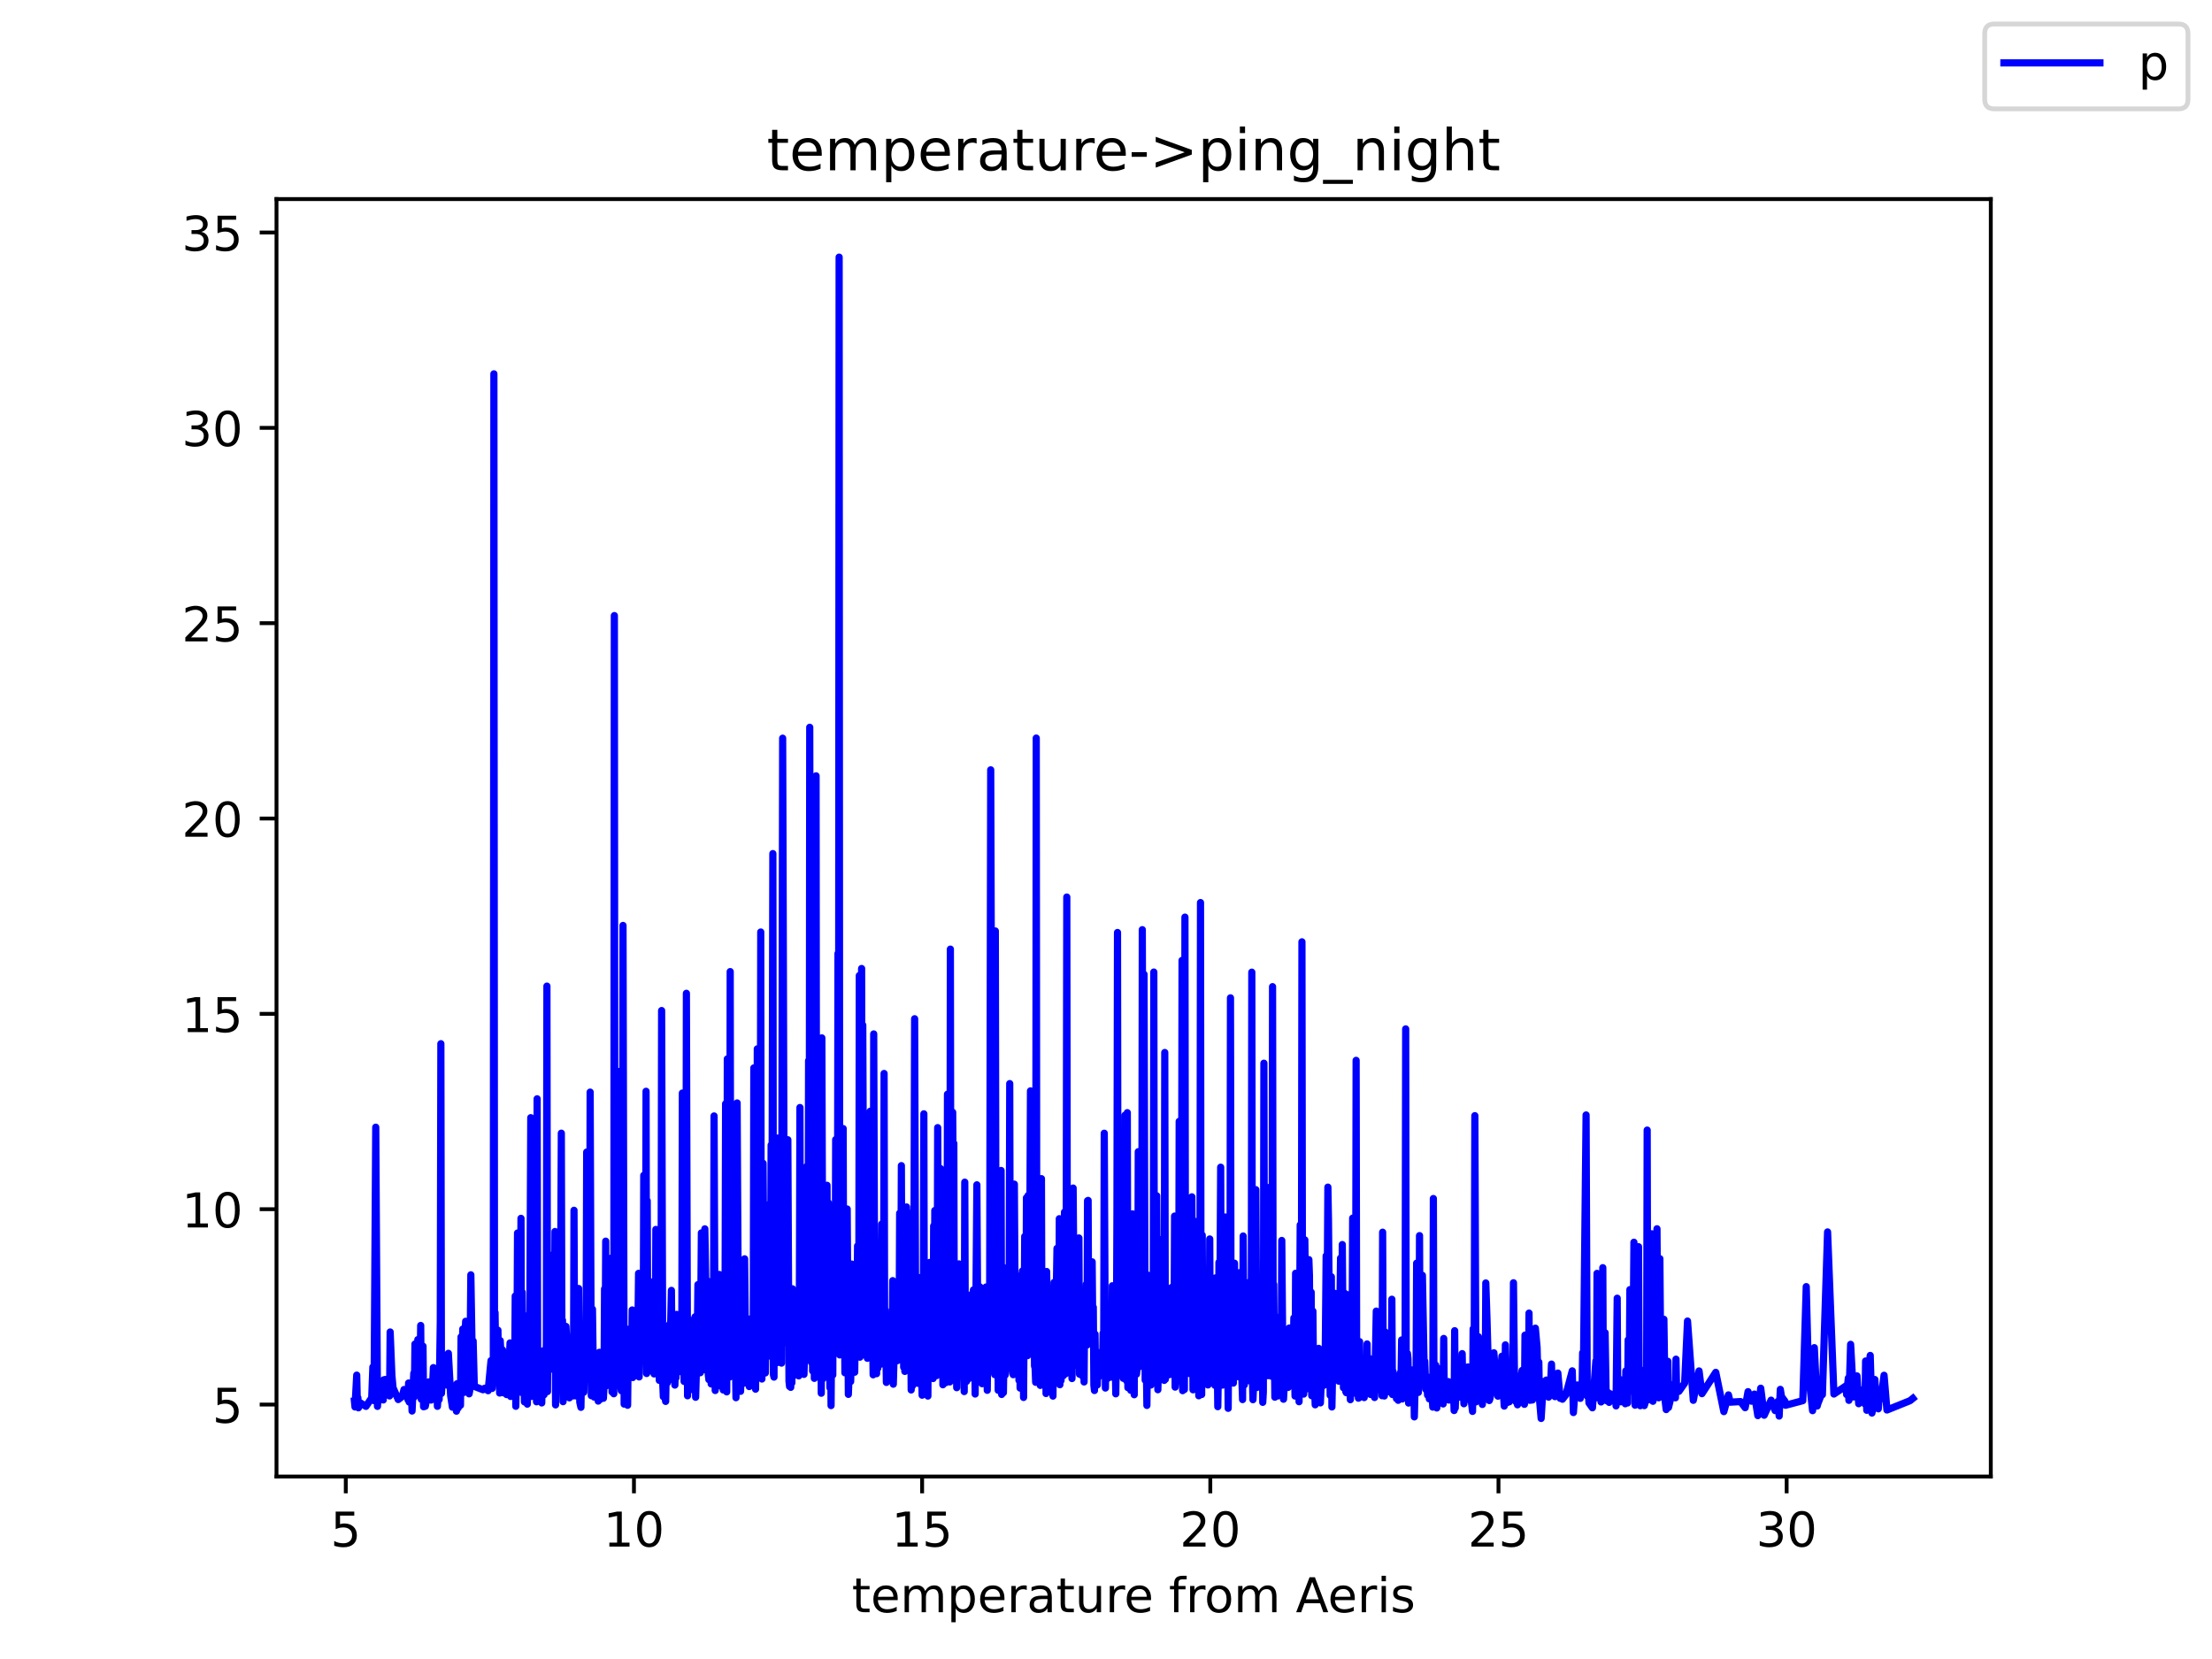 <?xml version="1.0" encoding="utf-8" standalone="no"?>
<!DOCTYPE svg PUBLIC "-//W3C//DTD SVG 1.1//EN"
  "http://www.w3.org/Graphics/SVG/1.1/DTD/svg11.dtd">
<!-- Created with matplotlib (https://matplotlib.org/) -->
<svg height="345.6pt" version="1.1" viewBox="0 0 460.8 345.6" width="460.8pt" xmlns="http://www.w3.org/2000/svg" xmlns:xlink="http://www.w3.org/1999/xlink">
 <defs>
  <style type="text/css">*{stroke-linecap:butt;stroke-linejoin:round;}</style>
 </defs>
 <g id="figure_1">
  <g id="patch_1">
   <path d="M 0 345.6 
L 460.8 345.6 
L 460.8 0 
L 0 0 
z
" style="fill:#ffffff;"/>
  </g>
  <g id="axes_1">
   <g id="patch_2">
    <path d="M 57.6 307.584 
L 414.72 307.584 
L 414.72 41.472 
L 57.6 41.472 
z
" style="fill:#ffffff;"/>
   </g>
   <g id="matplotlib.axis_1">
    <g id="xtick_1">
     <g id="line2d_1">
      <defs>
       <path d="M 0 0 
L 0 3.5 
" id="mce4134f531" style="stroke:#000000;stroke-width:0.8;"/>
      </defs>
      <g>
       <use style="stroke:#000000;stroke-width:0.8;" x="72.032" xlink:href="#mce4134f531" y="307.584"/>
      </g>
     </g>
     <g id="text_1">
      <!-- 5 -->
      <g transform="translate(68.851 322.182)scale(0.1 -0.1)">
       <defs>
        <path d="M 10.797 72.906 
L 49.516 72.906 
L 49.516 64.594 
L 19.828 64.594 
L 19.828 46.734 
Q 21.969 47.469 24.109 47.828 
Q 26.266 48.188 28.422 48.188 
Q 40.625 48.188 47.75 41.5 
Q 54.891 34.812 54.891 23.391 
Q 54.891 11.625 47.562 5.094 
Q 40.234 -1.422 26.906 -1.422 
Q 22.312 -1.422 17.547 -0.641 
Q 12.797 0.141 7.719 1.703 
L 7.719 11.625 
Q 12.109 9.234 16.797 8.062 
Q 21.484 6.891 26.703 6.891 
Q 35.156 6.891 40.078 11.328 
Q 45.016 15.766 45.016 23.391 
Q 45.016 31 40.078 35.438 
Q 35.156 39.891 26.703 39.891 
Q 22.75 39.891 18.812 39.016 
Q 14.891 38.141 10.797 36.281 
z
" id="DejaVuSans-53"/>
       </defs>
       <use xlink:href="#DejaVuSans-53"/>
      </g>
     </g>
    </g>
    <g id="xtick_2">
     <g id="line2d_2">
      <g>
       <use style="stroke:#000000;stroke-width:0.8;" x="132.064" xlink:href="#mce4134f531" y="307.584"/>
      </g>
     </g>
     <g id="text_2">
      <!-- 10 -->
      <g transform="translate(125.702 322.182)scale(0.1 -0.1)">
       <defs>
        <path d="M 12.406 8.297 
L 28.516 8.297 
L 28.516 63.922 
L 10.984 60.406 
L 10.984 69.391 
L 28.422 72.906 
L 38.281 72.906 
L 38.281 8.297 
L 54.391 8.297 
L 54.391 0 
L 12.406 0 
z
" id="DejaVuSans-49"/>
        <path d="M 31.781 66.406 
Q 24.172 66.406 20.328 58.906 
Q 16.5 51.422 16.5 36.375 
Q 16.5 21.391 20.328 13.891 
Q 24.172 6.391 31.781 6.391 
Q 39.453 6.391 43.281 13.891 
Q 47.125 21.391 47.125 36.375 
Q 47.125 51.422 43.281 58.906 
Q 39.453 66.406 31.781 66.406 
z
M 31.781 74.219 
Q 44.047 74.219 50.516 64.516 
Q 56.984 54.828 56.984 36.375 
Q 56.984 17.969 50.516 8.266 
Q 44.047 -1.422 31.781 -1.422 
Q 19.531 -1.422 13.062 8.266 
Q 6.594 17.969 6.594 36.375 
Q 6.594 54.828 13.062 64.516 
Q 19.531 74.219 31.781 74.219 
z
" id="DejaVuSans-48"/>
       </defs>
       <use xlink:href="#DejaVuSans-49"/>
       <use x="63.623" xlink:href="#DejaVuSans-48"/>
      </g>
     </g>
    </g>
    <g id="xtick_3">
     <g id="line2d_3">
      <g>
       <use style="stroke:#000000;stroke-width:0.8;" x="192.096" xlink:href="#mce4134f531" y="307.584"/>
      </g>
     </g>
     <g id="text_3">
      <!-- 15 -->
      <g transform="translate(185.734 322.182)scale(0.1 -0.1)">
       <use xlink:href="#DejaVuSans-49"/>
       <use x="63.623" xlink:href="#DejaVuSans-53"/>
      </g>
     </g>
    </g>
    <g id="xtick_4">
     <g id="line2d_4">
      <g>
       <use style="stroke:#000000;stroke-width:0.8;" x="252.129" xlink:href="#mce4134f531" y="307.584"/>
      </g>
     </g>
     <g id="text_4">
      <!-- 20 -->
      <g transform="translate(245.766 322.182)scale(0.1 -0.1)">
       <defs>
        <path d="M 19.188 8.297 
L 53.609 8.297 
L 53.609 0 
L 7.328 0 
L 7.328 8.297 
Q 12.938 14.109 22.625 23.891 
Q 32.328 33.688 34.812 36.531 
Q 39.547 41.844 41.422 45.531 
Q 43.312 49.219 43.312 52.781 
Q 43.312 58.594 39.234 62.25 
Q 35.156 65.922 28.609 65.922 
Q 23.969 65.922 18.812 64.312 
Q 13.672 62.703 7.812 59.422 
L 7.812 69.391 
Q 13.766 71.781 18.938 73 
Q 24.125 74.219 28.422 74.219 
Q 39.75 74.219 46.484 68.547 
Q 53.219 62.891 53.219 53.422 
Q 53.219 48.922 51.531 44.891 
Q 49.859 40.875 45.406 35.406 
Q 44.188 33.984 37.641 27.219 
Q 31.109 20.453 19.188 8.297 
z
" id="DejaVuSans-50"/>
       </defs>
       <use xlink:href="#DejaVuSans-50"/>
       <use x="63.623" xlink:href="#DejaVuSans-48"/>
      </g>
     </g>
    </g>
    <g id="xtick_5">
     <g id="line2d_5">
      <g>
       <use style="stroke:#000000;stroke-width:0.8;" x="312.161" xlink:href="#mce4134f531" y="307.584"/>
      </g>
     </g>
     <g id="text_5">
      <!-- 25 -->
      <g transform="translate(305.798 322.182)scale(0.1 -0.1)">
       <use xlink:href="#DejaVuSans-50"/>
       <use x="63.623" xlink:href="#DejaVuSans-53"/>
      </g>
     </g>
    </g>
    <g id="xtick_6">
     <g id="line2d_6">
      <g>
       <use style="stroke:#000000;stroke-width:0.8;" x="372.193" xlink:href="#mce4134f531" y="307.584"/>
      </g>
     </g>
     <g id="text_6">
      <!-- 30 -->
      <g transform="translate(365.831 322.182)scale(0.1 -0.1)">
       <defs>
        <path d="M 40.578 39.312 
Q 47.656 37.797 51.625 33 
Q 55.609 28.219 55.609 21.188 
Q 55.609 10.406 48.188 4.484 
Q 40.766 -1.422 27.094 -1.422 
Q 22.516 -1.422 17.656 -0.516 
Q 12.797 0.391 7.625 2.203 
L 7.625 11.719 
Q 11.719 9.328 16.594 8.109 
Q 21.484 6.891 26.812 6.891 
Q 36.078 6.891 40.938 10.547 
Q 45.797 14.203 45.797 21.188 
Q 45.797 27.641 41.281 31.266 
Q 36.766 34.906 28.719 34.906 
L 20.219 34.906 
L 20.219 43.016 
L 29.109 43.016 
Q 36.375 43.016 40.234 45.922 
Q 44.094 48.828 44.094 54.297 
Q 44.094 59.906 40.109 62.906 
Q 36.141 65.922 28.719 65.922 
Q 24.656 65.922 20.016 65.031 
Q 15.375 64.156 9.812 62.312 
L 9.812 71.094 
Q 15.438 72.656 20.344 73.438 
Q 25.25 74.219 29.594 74.219 
Q 40.828 74.219 47.359 69.109 
Q 53.906 64.016 53.906 55.328 
Q 53.906 49.266 50.438 45.094 
Q 46.969 40.922 40.578 39.312 
z
" id="DejaVuSans-51"/>
       </defs>
       <use xlink:href="#DejaVuSans-51"/>
       <use x="63.623" xlink:href="#DejaVuSans-48"/>
      </g>
     </g>
    </g>
    <g id="text_7">
     <!-- temperature from Aeris -->
     <g transform="translate(177.465 335.861)scale(0.1 -0.1)">
      <defs>
       <path d="M 18.312 70.219 
L 18.312 54.688 
L 36.812 54.688 
L 36.812 47.703 
L 18.312 47.703 
L 18.312 18.016 
Q 18.312 11.328 20.141 9.422 
Q 21.969 7.516 27.594 7.516 
L 36.812 7.516 
L 36.812 0 
L 27.594 0 
Q 17.188 0 13.234 3.875 
Q 9.281 7.766 9.281 18.016 
L 9.281 47.703 
L 2.688 47.703 
L 2.688 54.688 
L 9.281 54.688 
L 9.281 70.219 
z
" id="DejaVuSans-116"/>
       <path d="M 56.203 29.594 
L 56.203 25.203 
L 14.891 25.203 
Q 15.484 15.922 20.484 11.062 
Q 25.484 6.203 34.422 6.203 
Q 39.594 6.203 44.453 7.469 
Q 49.312 8.734 54.109 11.281 
L 54.109 2.781 
Q 49.266 0.734 44.188 -0.344 
Q 39.109 -1.422 33.891 -1.422 
Q 20.797 -1.422 13.156 6.188 
Q 5.516 13.812 5.516 26.812 
Q 5.516 40.234 12.766 48.109 
Q 20.016 56 32.328 56 
Q 43.359 56 49.781 48.891 
Q 56.203 41.797 56.203 29.594 
z
M 47.219 32.234 
Q 47.125 39.594 43.094 43.984 
Q 39.062 48.391 32.422 48.391 
Q 24.906 48.391 20.391 44.141 
Q 15.875 39.891 15.188 32.172 
z
" id="DejaVuSans-101"/>
       <path d="M 52 44.188 
Q 55.375 50.25 60.062 53.125 
Q 64.75 56 71.094 56 
Q 79.641 56 84.281 50.016 
Q 88.922 44.047 88.922 33.016 
L 88.922 0 
L 79.891 0 
L 79.891 32.719 
Q 79.891 40.578 77.094 44.375 
Q 74.312 48.188 68.609 48.188 
Q 61.625 48.188 57.562 43.547 
Q 53.516 38.922 53.516 30.906 
L 53.516 0 
L 44.484 0 
L 44.484 32.719 
Q 44.484 40.625 41.703 44.406 
Q 38.922 48.188 33.109 48.188 
Q 26.219 48.188 22.156 43.531 
Q 18.109 38.875 18.109 30.906 
L 18.109 0 
L 9.078 0 
L 9.078 54.688 
L 18.109 54.688 
L 18.109 46.188 
Q 21.188 51.219 25.484 53.609 
Q 29.781 56 35.688 56 
Q 41.656 56 45.828 52.969 
Q 50 49.953 52 44.188 
z
" id="DejaVuSans-109"/>
       <path d="M 18.109 8.203 
L 18.109 -20.797 
L 9.078 -20.797 
L 9.078 54.688 
L 18.109 54.688 
L 18.109 46.391 
Q 20.953 51.266 25.266 53.625 
Q 29.594 56 35.594 56 
Q 45.562 56 51.781 48.094 
Q 58.016 40.188 58.016 27.297 
Q 58.016 14.406 51.781 6.484 
Q 45.562 -1.422 35.594 -1.422 
Q 29.594 -1.422 25.266 0.953 
Q 20.953 3.328 18.109 8.203 
z
M 48.688 27.297 
Q 48.688 37.203 44.609 42.844 
Q 40.531 48.484 33.406 48.484 
Q 26.266 48.484 22.188 42.844 
Q 18.109 37.203 18.109 27.297 
Q 18.109 17.391 22.188 11.75 
Q 26.266 6.109 33.406 6.109 
Q 40.531 6.109 44.609 11.75 
Q 48.688 17.391 48.688 27.297 
z
" id="DejaVuSans-112"/>
       <path d="M 41.109 46.297 
Q 39.594 47.172 37.812 47.578 
Q 36.031 48 33.891 48 
Q 26.266 48 22.188 43.047 
Q 18.109 38.094 18.109 28.812 
L 18.109 0 
L 9.078 0 
L 9.078 54.688 
L 18.109 54.688 
L 18.109 46.188 
Q 20.953 51.172 25.484 53.578 
Q 30.031 56 36.531 56 
Q 37.453 56 38.578 55.875 
Q 39.703 55.766 41.062 55.516 
z
" id="DejaVuSans-114"/>
       <path d="M 34.281 27.484 
Q 23.391 27.484 19.188 25 
Q 14.984 22.516 14.984 16.5 
Q 14.984 11.719 18.141 8.906 
Q 21.297 6.109 26.703 6.109 
Q 34.188 6.109 38.703 11.406 
Q 43.219 16.703 43.219 25.484 
L 43.219 27.484 
z
M 52.203 31.203 
L 52.203 0 
L 43.219 0 
L 43.219 8.297 
Q 40.141 3.328 35.547 0.953 
Q 30.953 -1.422 24.312 -1.422 
Q 15.922 -1.422 10.953 3.297 
Q 6 8.016 6 15.922 
Q 6 25.141 12.172 29.828 
Q 18.359 34.516 30.609 34.516 
L 43.219 34.516 
L 43.219 35.406 
Q 43.219 41.609 39.141 45 
Q 35.062 48.391 27.688 48.391 
Q 23 48.391 18.547 47.266 
Q 14.109 46.141 10.016 43.891 
L 10.016 52.203 
Q 14.938 54.109 19.578 55.047 
Q 24.219 56 28.609 56 
Q 40.484 56 46.344 49.844 
Q 52.203 43.703 52.203 31.203 
z
" id="DejaVuSans-97"/>
       <path d="M 8.5 21.578 
L 8.5 54.688 
L 17.484 54.688 
L 17.484 21.922 
Q 17.484 14.156 20.5 10.266 
Q 23.531 6.391 29.594 6.391 
Q 36.859 6.391 41.078 11.031 
Q 45.312 15.672 45.312 23.688 
L 45.312 54.688 
L 54.297 54.688 
L 54.297 0 
L 45.312 0 
L 45.312 8.406 
Q 42.047 3.422 37.719 1 
Q 33.406 -1.422 27.688 -1.422 
Q 18.266 -1.422 13.375 4.438 
Q 8.5 10.297 8.5 21.578 
z
M 31.109 56 
z
" id="DejaVuSans-117"/>
       <path id="DejaVuSans-32"/>
       <path d="M 37.109 75.984 
L 37.109 68.5 
L 28.516 68.5 
Q 23.688 68.5 21.797 66.547 
Q 19.922 64.594 19.922 59.516 
L 19.922 54.688 
L 34.719 54.688 
L 34.719 47.703 
L 19.922 47.703 
L 19.922 0 
L 10.891 0 
L 10.891 47.703 
L 2.297 47.703 
L 2.297 54.688 
L 10.891 54.688 
L 10.891 58.5 
Q 10.891 67.625 15.141 71.797 
Q 19.391 75.984 28.609 75.984 
z
" id="DejaVuSans-102"/>
       <path d="M 30.609 48.391 
Q 23.391 48.391 19.188 42.75 
Q 14.984 37.109 14.984 27.297 
Q 14.984 17.484 19.156 11.844 
Q 23.344 6.203 30.609 6.203 
Q 37.797 6.203 41.984 11.859 
Q 46.188 17.531 46.188 27.297 
Q 46.188 37.016 41.984 42.703 
Q 37.797 48.391 30.609 48.391 
z
M 30.609 56 
Q 42.328 56 49.016 48.375 
Q 55.719 40.766 55.719 27.297 
Q 55.719 13.875 49.016 6.219 
Q 42.328 -1.422 30.609 -1.422 
Q 18.844 -1.422 12.172 6.219 
Q 5.516 13.875 5.516 27.297 
Q 5.516 40.766 12.172 48.375 
Q 18.844 56 30.609 56 
z
" id="DejaVuSans-111"/>
       <path d="M 34.188 63.188 
L 20.797 26.906 
L 47.609 26.906 
z
M 28.609 72.906 
L 39.797 72.906 
L 67.578 0 
L 57.328 0 
L 50.688 18.703 
L 17.828 18.703 
L 11.188 0 
L 0.781 0 
z
" id="DejaVuSans-65"/>
       <path d="M 9.422 54.688 
L 18.406 54.688 
L 18.406 0 
L 9.422 0 
z
M 9.422 75.984 
L 18.406 75.984 
L 18.406 64.594 
L 9.422 64.594 
z
" id="DejaVuSans-105"/>
       <path d="M 44.281 53.078 
L 44.281 44.578 
Q 40.484 46.531 36.375 47.5 
Q 32.281 48.484 27.875 48.484 
Q 21.188 48.484 17.844 46.438 
Q 14.5 44.391 14.5 40.281 
Q 14.5 37.156 16.891 35.375 
Q 19.281 33.594 26.516 31.984 
L 29.594 31.297 
Q 39.156 29.25 43.188 25.516 
Q 47.219 21.781 47.219 15.094 
Q 47.219 7.469 41.188 3.016 
Q 35.156 -1.422 24.609 -1.422 
Q 20.219 -1.422 15.453 -0.562 
Q 10.688 0.297 5.422 2 
L 5.422 11.281 
Q 10.406 8.688 15.234 7.391 
Q 20.062 6.109 24.812 6.109 
Q 31.156 6.109 34.562 8.281 
Q 37.984 10.453 37.984 14.406 
Q 37.984 18.062 35.516 20.016 
Q 33.062 21.969 24.703 23.781 
L 21.578 24.516 
Q 13.234 26.266 9.516 29.906 
Q 5.812 33.547 5.812 39.891 
Q 5.812 47.609 11.281 51.797 
Q 16.75 56 26.812 56 
Q 31.781 56 36.172 55.266 
Q 40.578 54.547 44.281 53.078 
z
" id="DejaVuSans-115"/>
      </defs>
      <use xlink:href="#DejaVuSans-116"/>
      <use x="39.209" xlink:href="#DejaVuSans-101"/>
      <use x="100.732" xlink:href="#DejaVuSans-109"/>
      <use x="198.145" xlink:href="#DejaVuSans-112"/>
      <use x="261.621" xlink:href="#DejaVuSans-101"/>
      <use x="323.145" xlink:href="#DejaVuSans-114"/>
      <use x="364.258" xlink:href="#DejaVuSans-97"/>
      <use x="425.537" xlink:href="#DejaVuSans-116"/>
      <use x="464.746" xlink:href="#DejaVuSans-117"/>
      <use x="528.125" xlink:href="#DejaVuSans-114"/>
      <use x="566.988" xlink:href="#DejaVuSans-101"/>
      <use x="628.512" xlink:href="#DejaVuSans-32"/>
      <use x="660.299" xlink:href="#DejaVuSans-102"/>
      <use x="695.504" xlink:href="#DejaVuSans-114"/>
      <use x="734.367" xlink:href="#DejaVuSans-111"/>
      <use x="795.549" xlink:href="#DejaVuSans-109"/>
      <use x="892.961" xlink:href="#DejaVuSans-32"/>
      <use x="924.748" xlink:href="#DejaVuSans-65"/>
      <use x="991.406" xlink:href="#DejaVuSans-101"/>
      <use x="1052.93" xlink:href="#DejaVuSans-114"/>
      <use x="1094.043" xlink:href="#DejaVuSans-105"/>
      <use x="1121.826" xlink:href="#DejaVuSans-115"/>
     </g>
    </g>
   </g>
   <g id="matplotlib.axis_2">
    <g id="ytick_1">
     <g id="line2d_7">
      <defs>
       <path d="M 0 0 
L -3.5 0 
" id="mbe7e3911a3" style="stroke:#000000;stroke-width:0.8;"/>
      </defs>
      <g>
       <use style="stroke:#000000;stroke-width:0.8;" x="57.6" xlink:href="#mbe7e3911a3" y="292.591"/>
      </g>
     </g>
     <g id="text_8">
      <!-- 5 -->
      <g transform="translate(44.237 296.39)scale(0.1 -0.1)">
       <use xlink:href="#DejaVuSans-53"/>
      </g>
     </g>
    </g>
    <g id="ytick_2">
     <g id="line2d_8">
      <g>
       <use style="stroke:#000000;stroke-width:0.8;" x="57.6" xlink:href="#mbe7e3911a3" y="251.898"/>
      </g>
     </g>
     <g id="text_9">
      <!-- 10 -->
      <g transform="translate(37.875 255.697)scale(0.1 -0.1)">
       <use xlink:href="#DejaVuSans-49"/>
       <use x="63.623" xlink:href="#DejaVuSans-48"/>
      </g>
     </g>
    </g>
    <g id="ytick_3">
     <g id="line2d_9">
      <g>
       <use style="stroke:#000000;stroke-width:0.8;" x="57.6" xlink:href="#mbe7e3911a3" y="211.205"/>
      </g>
     </g>
     <g id="text_10">
      <!-- 15 -->
      <g transform="translate(37.875 215.004)scale(0.1 -0.1)">
       <use xlink:href="#DejaVuSans-49"/>
       <use x="63.623" xlink:href="#DejaVuSans-53"/>
      </g>
     </g>
    </g>
    <g id="ytick_4">
     <g id="line2d_10">
      <g>
       <use style="stroke:#000000;stroke-width:0.8;" x="57.6" xlink:href="#mbe7e3911a3" y="170.512"/>
      </g>
     </g>
     <g id="text_11">
      <!-- 20 -->
      <g transform="translate(37.875 174.311)scale(0.1 -0.1)">
       <use xlink:href="#DejaVuSans-50"/>
       <use x="63.623" xlink:href="#DejaVuSans-48"/>
      </g>
     </g>
    </g>
    <g id="ytick_5">
     <g id="line2d_11">
      <g>
       <use style="stroke:#000000;stroke-width:0.8;" x="57.6" xlink:href="#mbe7e3911a3" y="129.819"/>
      </g>
     </g>
     <g id="text_12">
      <!-- 25 -->
      <g transform="translate(37.875 133.618)scale(0.1 -0.1)">
       <use xlink:href="#DejaVuSans-50"/>
       <use x="63.623" xlink:href="#DejaVuSans-53"/>
      </g>
     </g>
    </g>
    <g id="ytick_6">
     <g id="line2d_12">
      <g>
       <use style="stroke:#000000;stroke-width:0.8;" x="57.6" xlink:href="#mbe7e3911a3" y="89.126"/>
      </g>
     </g>
     <g id="text_13">
      <!-- 30 -->
      <g transform="translate(37.875 92.925)scale(0.1 -0.1)">
       <use xlink:href="#DejaVuSans-51"/>
       <use x="63.623" xlink:href="#DejaVuSans-48"/>
      </g>
     </g>
    </g>
    <g id="ytick_7">
     <g id="line2d_13">
      <g>
       <use style="stroke:#000000;stroke-width:0.8;" x="57.6" xlink:href="#mbe7e3911a3" y="48.433"/>
      </g>
     </g>
     <g id="text_14">
      <!-- 35 -->
      <g transform="translate(37.875 52.232)scale(0.1 -0.1)">
       <use xlink:href="#DejaVuSans-51"/>
       <use x="63.623" xlink:href="#DejaVuSans-53"/>
      </g>
     </g>
    </g>
   </g>
   <g id="line2d_14">
    <path clip-path="url(#p9f29d3beba)" d="M 73.833 291.858 
L 73.953 293.095 
L 74.313 286.462 
L 74.433 292.037 
L 74.553 291.175 
L 74.673 293.274 
L 75.033 292.224 
L 76.234 292.973 
L 77.435 291.199 
L 77.675 284.778 
L 77.915 291.777 
L 78.275 234.815 
L 78.635 292.973 
L 78.875 289.181 
L 79.116 289.644 
L 79.476 289.644 
L 79.596 291.223 
L 79.716 288.741 
L 79.836 291.638 
L 79.956 287.439 
L 80.316 287.366 
L 80.796 290.271 
L 80.917 290.247 
L 81.157 290.8 
L 81.277 277.477 
L 81.637 286.495 
L 81.877 289.091 
L 82.958 291.549 
L 83.798 290.922 
L 84.158 289.465 
L 84.879 290.287 
L 84.999 291.606 
L 85.119 288.106 
L 85.239 292.07 
L 85.359 289.059 
L 85.599 289.636 
L 85.719 290.279 
L 85.839 293.942 
L 86.199 286.072 
L 86.319 291.02 
L 86.44 279.984 
L 86.56 287.333 
L 86.68 281.807 
L 86.8 281.831 
L 86.92 290.336 
L 87.04 279.064 
L 87.28 280.529 
L 87.52 284.371 
L 87.64 276.118 
L 87.76 291.5 
L 87.88 286.023 
L 88.12 280.432 
L 88.24 293.055 
L 88.601 292.949 
L 89.081 290.401 
L 89.321 287.87 
L 89.681 288.009 
L 89.801 291.663 
L 90.162 287.659 
L 90.282 284.9 
L 90.402 291.337 
L 90.522 287.406 
L 90.762 290.67 
L 90.882 290.117 
L 91.002 287.976 
L 91.122 292.965 
L 91.362 289.571 
L 91.482 291.549 
L 91.722 275.312 
L 91.842 217.423 
L 91.962 290.271 
L 92.443 282.417 
L 93.163 288.554 
L 93.283 288.31 
L 93.403 281.921 
L 93.884 290.759 
L 94.244 293.144 
L 94.604 290.182 
L 94.724 291.134 
L 94.964 289.172 
L 95.084 293.974 
L 95.204 288.253 
L 95.444 293.323 
L 95.564 288.261 
L 95.684 289.482 
L 95.925 292.745 
L 96.045 278.495 
L 96.165 288.456 
L 96.405 276.859 
L 96.525 280.163 
L 96.645 290.068 
L 96.765 280.602 
L 97.005 275.247 
L 97.245 290.011 
L 97.365 282.727 
L 97.485 284.395 
L 97.606 280.285 
L 97.726 290.361 
L 97.846 289.693 
L 98.086 265.57 
L 98.446 287.325 
L 98.566 279.357 
L 98.806 288.806 
L 100.607 289.506 
L 100.967 289.197 
L 101.688 289.71 
L 102.288 283.435 
L 102.408 285.331 
L 102.528 289.238 
L 102.768 285.307 
L 102.888 77.878 
L 103.008 273.888 
L 103.128 273.441 
L 103.249 281.864 
L 103.609 283.589 
L 103.729 277.103 
L 103.849 286.202 
L 103.969 281.498 
L 104.089 290.198 
L 104.209 279.276 
L 104.569 286.519 
L 104.689 281.205 
L 104.809 290.141 
L 105.17 287.707 
L 105.53 290.515 
L 105.89 289.026 
L 106.25 279.756 
L 106.37 290.906 
L 106.61 284.753 
L 106.85 283.337 
L 106.971 290.662 
L 107.091 284.786 
L 107.211 287.211 
L 107.331 269.982 
L 107.451 292.957 
L 107.691 280.977 
L 107.811 256.862 
L 107.931 281.473 
L 108.051 280.09 
L 108.171 281.937 
L 108.291 263.682 
L 108.411 273.53 
L 108.531 253.802 
L 108.651 290.076 
L 108.772 269.2 
L 108.892 283.606 
L 109.012 279.04 
L 109.132 280.529 
L 109.252 292.037 
L 109.492 274.132 
L 109.612 284.354 
L 109.852 292.509 
L 109.972 282.922 
L 110.092 284.021 
L 110.212 289.799 
L 110.332 284.224 
L 110.572 232.829 
L 110.693 290.914 
L 110.813 253.004 
L 110.933 271.398 
L 111.053 267.76 
L 111.173 290.353 
L 111.293 278.56 
L 111.413 286.69 
L 111.533 271.154 
L 111.773 292.021 
L 111.893 228.898 
L 112.013 289.278 
L 112.253 287.317 
L 112.373 286.584 
L 112.494 288.497 
L 112.614 285.185 
L 112.854 292.257 
L 113.094 281.416 
L 113.214 284.444 
L 113.334 290.556 
L 113.454 281.685 
L 113.574 286.202 
L 113.694 285.307 
L 113.814 279.87 
L 113.934 205.426 
L 114.054 289.889 
L 114.174 270.193 
L 114.415 282.336 
L 114.535 274.629 
L 114.655 285.25 
L 114.775 261.501 
L 114.895 280.098 
L 115.015 269.322 
L 115.135 281.083 
L 115.255 270.03 
L 115.375 283.191 
L 115.495 278.047 
L 115.615 256.545 
L 115.735 292.664 
L 116.095 274.694 
L 116.216 288.163 
L 116.456 276.842 
L 116.576 285.6 
L 116.696 285.412 
L 116.936 236.06 
L 117.056 281.424 
L 117.176 275.028 
L 117.296 291.997 
L 117.536 283.882 
L 117.776 289.246 
L 117.896 276.313 
L 118.016 278.478 
L 118.137 283.484 
L 118.377 283.313 
L 118.617 291.199 
L 118.737 289.262 
L 118.977 288.79 
L 119.097 281.327 
L 119.217 289.897 
L 119.337 287.887 
L 119.457 290.792 
L 119.577 252.126 
L 119.697 284.468 
L 119.817 280.065 
L 119.938 290.792 
L 120.058 279.007 
L 120.178 290.19 
L 120.298 290.214 
L 120.418 290.873 
L 120.538 268.419 
L 120.778 292.11 
L 121.018 293.177 
L 121.138 286.088 
L 121.258 286.674 
L 121.378 289.84 
L 121.498 289.767 
L 121.618 290.035 
L 121.859 280.073 
L 121.979 287.447 
L 122.099 278.356 
L 122.219 239.999 
L 122.339 284.981 
L 122.459 275.622 
L 122.579 276.688 
L 122.699 282.198 
L 122.819 276.761 
L 122.939 227.506 
L 123.179 290.743 
L 123.419 272.716 
L 123.66 290.361 
L 123.78 291.044 
L 123.9 290.23 
L 124.02 285.608 
L 124.14 286.536 
L 124.38 291.24 
L 124.5 290.084 
L 124.62 291.874 
L 124.74 291.411 
L 124.86 281.709 
L 124.98 291.557 
L 125.1 290.336 
L 125.34 289.506 
L 125.581 284.672 
L 125.701 291.288 
L 125.821 288.855 
L 125.941 268.5 
L 126.061 283.15 
L 126.181 258.555 
L 126.301 288.692 
L 126.541 286.967 
L 126.661 286.942 
L 126.781 276.932 
L 126.901 283.72 
L 127.021 278.666 
L 127.141 282.019 
L 127.382 262.063 
L 127.502 289.978 
L 127.742 266.287 
L 127.862 290.344 
L 127.982 128.24 
L 128.102 284.078 
L 128.222 276.794 
L 128.342 284.875 
L 128.462 276.037 
L 128.702 280.79 
L 128.822 286.804 
L 128.942 223.209 
L 129.062 273.042 
L 129.182 258.547 
L 129.303 288.725 
L 129.423 289.71 
L 129.663 275.597 
L 129.783 192.787 
L 130.023 292.501 
L 130.143 282.922 
L 130.383 289.693 
L 130.503 276.842 
L 130.743 292.745 
L 130.863 281.807 
L 130.983 285.836 
L 131.224 285.998 
L 131.464 278.234 
L 131.584 282.133 
L 131.704 272.887 
L 131.824 286.967 
L 131.944 280.546 
L 132.064 286.177 
L 132.184 285.738 
L 132.304 277.192 
L 132.424 282.149 
L 132.664 279.837 
L 132.784 286.348 
L 133.025 265.261 
L 133.145 286.837 
L 133.385 275.19 
L 133.505 279.439 
L 133.625 278.885 
L 133.745 276.126 
L 133.985 283.321 
L 134.105 244.85 
L 134.225 282.426 
L 134.345 280.887 
L 134.465 281.726 
L 134.585 227.335 
L 134.705 286.129 
L 134.826 250.132 
L 134.946 281.343 
L 135.066 274.018 
L 135.186 281.612 
L 135.306 281.351 
L 135.546 279.544 
L 135.666 267.06 
L 135.906 285.689 
L 136.026 284.013 
L 136.146 279.65 
L 136.266 286.218 
L 136.386 267.914 
L 136.506 283.752 
L 136.626 256.113 
L 136.747 283.443 
L 136.867 270.169 
L 137.107 285.738 
L 137.227 274.849 
L 137.347 287.561 
L 137.707 276.777 
L 137.827 210.513 
L 138.067 288.237 
L 138.187 290.963 
L 138.307 278.617 
L 138.548 291.199 
L 138.668 291.94 
L 138.908 278.674 
L 139.028 288.049 
L 139.268 279.683 
L 139.388 286.536 
L 139.508 275.841 
L 139.628 279.642 
L 139.868 268.81 
L 139.988 281.424 
L 140.108 279.797 
L 140.228 287.455 
L 140.348 284.826 
L 140.469 275.907 
L 140.589 288.538 
L 140.709 284.623 
L 140.829 287.016 
L 140.949 273.815 
L 141.429 285.404 
L 141.549 274.442 
L 141.669 284.517 
L 141.789 279.349 
L 141.909 285.771 
L 142.029 280.578 
L 142.149 227.702 
L 142.27 276.265 
L 142.39 272.912 
L 142.51 287.781 
L 142.63 243.059 
L 142.87 283.5 
L 142.99 206.924 
L 143.23 290.768 
L 143.35 277.803 
L 143.47 287.089 
L 143.59 285.754 
L 143.71 275.019 
L 143.83 277.754 
L 143.95 283.239 
L 144.07 278.853 
L 144.191 289.474 
L 144.311 287.707 
L 144.431 280.301 
L 144.551 289.628 
L 144.671 288.383 
L 144.791 274.311 
L 144.911 291.077 
L 145.151 282.922 
L 145.271 278.332 
L 145.391 267.613 
L 145.871 285.966 
L 146.112 256.838 
L 146.352 283.654 
L 146.472 260.207 
L 146.712 285.339 
L 146.832 255.991 
L 147.072 269.917 
L 147.192 270.95 
L 147.312 274.393 
L 147.432 266.865 
L 147.552 286.356 
L 147.672 287.39 
L 147.913 281.058 
L 148.153 288.302 
L 148.393 276.582 
L 148.513 282.865 
L 148.633 277.176 
L 148.753 232.471 
L 148.993 289.669 
L 149.113 283.834 
L 149.233 285.079 
L 149.353 273.62 
L 149.473 281.986 
L 149.593 282.165 
L 149.714 277.819 
L 149.834 265.489 
L 150.074 288.717 
L 150.434 281.156 
L 150.674 289.563 
L 150.794 288.082 
L 150.914 285.071 
L 151.034 275.386 
L 151.154 229.932 
L 151.394 289.954 
L 151.514 220.588 
L 151.635 236.727 
L 151.755 278.421 
L 151.875 256.732 
L 151.995 286.861 
L 152.115 202.399 
L 152.235 282.621 
L 152.355 286.479 
L 152.475 260.826 
L 152.715 282.8 
L 152.835 273.351 
L 152.955 252.541 
L 153.075 283.475 
L 153.195 282.059 
L 153.315 291.166 
L 153.436 282.523 
L 153.556 229.761 
L 153.796 273.408 
L 153.916 276.037 
L 154.036 286.405 
L 154.156 285.722 
L 154.276 289.84 
L 154.516 280.31 
L 154.636 276.232 
L 154.756 280.277 
L 154.876 274.645 
L 154.996 288.131 
L 155.116 262.234 
L 155.357 284.965 
L 155.477 280.668 
L 155.597 286.088 
L 155.717 276.118 
L 155.837 278.706 
L 156.077 288.847 
L 156.197 274.775 
L 156.317 285.136 
L 156.437 277.51 
L 156.797 287.854 
L 156.917 278.527 
L 157.037 222.468 
L 157.158 280.969 
L 157.278 281.84 
L 157.398 289.392 
L 157.518 265.245 
L 157.638 284.167 
L 157.758 218.497 
L 157.998 269.127 
L 158.118 222.9 
L 158.238 280.391 
L 158.358 264.96 
L 158.478 194.154 
L 158.598 285.209 
L 158.718 287.276 
L 158.958 242.335 
L 159.199 274.547 
L 159.439 286.007 
L 159.679 272.228 
L 159.799 270.014 
L 159.919 282.588 
L 160.039 260.272 
L 160.159 280.627 
L 160.279 277.396 
L 160.399 250.726 
L 160.519 271.569 
L 160.639 238.534 
L 160.759 281.954 
L 161 177.82 
L 161.12 286.389 
L 161.24 286.877 
L 161.36 238.998 
L 161.6 278.739 
L 161.72 237.102 
L 161.84 280.985 
L 161.96 237.085 
L 162.08 283.825 
L 162.2 257.318 
L 162.32 255.438 
L 162.56 283.337 
L 162.68 254.697 
L 162.801 283.964 
L 163.041 153.779 
L 163.281 231.47 
L 163.401 276.37 
L 163.641 260.411 
L 163.761 279.74 
L 163.881 250.848 
L 164.001 274.987 
L 164.121 237.427 
L 164.361 287.732 
L 164.481 288.831 
L 164.602 286.926 
L 164.722 289.01 
L 164.842 273.872 
L 164.962 288.074 
L 165.082 268.476 
L 165.322 284.143 
L 165.442 281.302 
L 165.562 286.251 
L 165.682 279.325 
L 165.802 283.248 
L 165.922 280.765 
L 166.042 282.474 
L 166.162 286.519 
L 166.282 282.751 
L 166.402 286.617 
L 166.523 271.699 
L 166.643 230.713 
L 166.763 276.297 
L 166.883 274.824 
L 167.003 283.044 
L 167.123 282.255 
L 167.243 255.796 
L 167.483 286.308 
L 167.603 282.141 
L 167.723 258.962 
L 167.843 269.265 
L 168.083 242.961 
L 168.324 282.059 
L 168.444 220.955 
L 168.564 273.782 
L 168.684 151.508 
L 168.924 282.8 
L 169.044 283.817 
L 169.164 208.145 
L 169.284 285.6 
L 169.404 277.632 
L 169.524 226.538 
L 169.644 287.138 
L 169.764 210.92 
L 169.884 282.19 
L 170.004 161.624 
L 170.124 282.165 
L 170.485 229.11 
L 170.725 283.427 
L 170.845 287.065 
L 170.965 273.717 
L 171.085 290.239 
L 171.205 216.21 
L 171.445 287.211 
L 171.685 256.732 
L 171.805 282.735 
L 171.925 268.484 
L 172.046 284.883 
L 172.166 274.979 
L 172.286 246.917 
L 172.406 280.879 
L 172.526 250.49 
L 172.646 280.008 
L 172.766 272.456 
L 172.886 289.083 
L 173.006 273.294 
L 173.126 292.81 
L 173.366 262.258 
L 173.486 286.43 
L 173.606 251.051 
L 173.846 274.832 
L 173.967 279.325 
L 174.087 237.395 
L 174.207 276.248 
L 174.327 275.548 
L 174.447 270.6 
L 174.567 198.639 
L 174.687 253.094 
L 174.807 53.568 
L 174.927 282.255 
L 175.047 280.008 
L 175.167 280.912 
L 175.407 271.666 
L 175.527 282.01 
L 175.647 235.1 
L 175.768 280.366 
L 175.888 265.294 
L 176.008 285.974 
L 176.248 257.831 
L 176.368 274.686 
L 176.488 251.857 
L 176.728 290.475 
L 176.848 287.333 
L 176.968 283.125 
L 177.088 264.431 
L 177.208 287.797 
L 177.328 282.93 
L 177.448 263.332 
L 177.568 279.496 
L 177.689 269.257 
L 177.809 270.633 
L 178.049 285.86 
L 178.169 277.778 
L 178.409 279.748 
L 178.529 273.196 
L 178.649 259.548 
L 178.889 281.368 
L 179.009 203.221 
L 179.129 282.727 
L 179.249 276.46 
L 179.49 201.756 
L 179.61 282.287 
L 179.73 213.549 
L 179.97 272.83 
L 180.09 242.514 
L 180.33 280.733 
L 180.45 278.861 
L 180.57 273.318 
L 180.69 282.955 
L 180.81 265.766 
L 180.93 270.95 
L 181.05 270.836 
L 181.17 267.035 
L 181.291 231.486 
L 181.411 275.378 
L 181.651 269.843 
L 181.891 286.397 
L 182.011 215.388 
L 182.251 283.687 
L 182.371 284.11 
L 182.611 286.161 
L 182.731 264.838 
L 182.851 285.046 
L 182.971 278.226 
L 183.091 278.47 
L 183.212 261.452 
L 183.452 284.2 
L 183.692 254.982 
L 183.812 283.199 
L 183.932 271.569 
L 184.052 279.829 
L 184.172 223.624 
L 184.292 280.122 
L 184.412 272.887 
L 184.652 287.984 
L 185.013 274.669 
L 185.133 283.223 
L 185.373 283.28 
L 185.493 284.631 
L 185.613 280.098 
L 185.733 284.835 
L 185.853 282.1 
L 185.973 266.783 
L 186.093 288.35 
L 186.453 275.687 
L 186.573 278.185 
L 186.693 276.151 
L 186.934 283.459 
L 187.174 275.239 
L 187.294 280.041 
L 187.414 252.736 
L 187.534 277.941 
L 187.654 270.096 
L 187.774 242.823 
L 187.894 278.438 
L 188.134 271.764 
L 188.254 284.818 
L 188.374 271.227 
L 188.494 285.689 
L 188.614 257.709 
L 188.735 278.576 
L 188.855 251.434 
L 189.095 274.303 
L 189.215 257.074 
L 189.335 260.508 
L 189.575 272.952 
L 189.695 272.798 
L 189.815 289.555 
L 189.935 276.086 
L 190.055 288.749 
L 190.175 282.719 
L 190.295 252.362 
L 190.415 252.272 
L 190.535 212.222 
L 190.776 285.331 
L 191.016 277.461 
L 191.136 288.171 
L 191.256 286.544 
L 191.376 277.624 
L 191.496 286.096 
L 191.616 266.148 
L 191.736 285.551 
L 191.856 279.219 
L 192.096 290.646 
L 192.216 290.043 
L 192.336 280.204 
L 192.457 232.031 
L 192.577 289.726 
L 192.697 275.117 
L 192.937 284.664 
L 193.057 280.627 
L 193.297 290.825 
L 193.417 264.537 
L 193.537 285.185 
L 193.657 262.991 
L 193.897 284.574 
L 194.017 287.048 
L 194.257 273.31 
L 194.378 287.178 
L 194.498 255.373 
L 194.618 282.36 
L 194.738 252.166 
L 194.858 280.733 
L 194.978 281.164 
L 195.098 286.568 
L 195.218 281.758 
L 195.338 234.904 
L 195.578 284.9 
L 195.818 282.181 
L 195.938 243.442 
L 196.058 283.516 
L 196.179 280.269 
L 196.299 265.424 
L 196.419 288.473 
L 196.539 275.898 
L 196.779 283.614 
L 196.899 265.807 
L 197.019 288.041 
L 197.139 283.72 
L 197.259 285.062 
L 197.379 227.938 
L 197.499 285.404 
L 197.619 264.35 
L 197.859 287.887 
L 197.979 197.719 
L 198.1 281.457 
L 198.22 266.889 
L 198.34 286.845 
L 198.46 231.706 
L 198.58 248.724 
L 198.7 238.2 
L 198.82 285.933 
L 198.94 280.212 
L 199.06 263.813 
L 199.3 289.083 
L 199.54 277.168 
L 199.66 282.474 
L 199.78 263.292 
L 199.901 281.758 
L 200.021 278.389 
L 200.141 280.22 
L 200.261 284.753 
L 200.501 278.617 
L 200.621 285.461 
L 200.741 275.044 
L 200.861 289.889 
L 200.981 246.266 
L 201.101 281.945 
L 201.221 271.211 
L 201.341 287.773 
L 201.461 283.679 
L 201.701 287.301 
L 201.822 283.199 
L 201.942 286.625 
L 202.062 286.552 
L 202.302 269.697 
L 202.422 286.031 
L 202.542 282.922 
L 202.782 268.712 
L 202.902 283.402 
L 203.022 275.312 
L 203.142 290.401 
L 203.502 246.819 
L 203.743 285.909 
L 203.863 284.501 
L 204.103 268.053 
L 204.223 282.971 
L 204.343 272.415 
L 204.583 288.253 
L 204.703 273.734 
L 204.823 275.166 
L 204.943 288.147 
L 205.063 287.61 
L 205.423 268.102 
L 205.664 289.628 
L 205.904 268.5 
L 206.024 285.437 
L 206.144 279.78 
L 206.384 160.371 
L 206.504 199.037 
L 206.624 277.477 
L 206.864 212.491 
L 207.104 285.673 
L 207.224 286.365 
L 207.345 193.935 
L 207.465 258.97 
L 207.585 263.3 
L 207.705 279.528 
L 207.825 258.889 
L 207.945 289.628 
L 208.065 271.007 
L 208.185 286.918 
L 208.305 282.141 
L 208.425 287.577 
L 208.545 243.832 
L 208.665 290.491 
L 208.785 288.35 
L 208.905 263.935 
L 209.025 290.125 
L 209.266 275.703 
L 209.386 286.47 
L 209.506 286.047 
L 209.626 283.777 
L 209.746 276.037 
L 209.866 284.794 
L 209.986 280.782 
L 210.106 268.207 
L 210.226 273.587 
L 210.346 225.732 
L 210.466 281.457 
L 210.706 260.59 
L 210.826 285.201 
L 210.946 283.288 
L 211.067 286.373 
L 211.187 274.914 
L 211.307 246.681 
L 211.547 284.932 
L 211.667 281.4 
L 211.907 267.939 
L 212.027 284.11 
L 212.147 270.12 
L 212.267 287.545 
L 212.387 273.994 
L 212.507 289.164 
L 212.747 265.595 
L 212.867 285.046 
L 212.988 264.765 
L 213.108 271.699 
L 213.228 291.118 
L 213.468 257.57 
L 213.708 279.968 
L 213.828 249.521 
L 214.068 282.401 
L 214.188 249.025 
L 214.428 278.56 
L 214.668 227.254 
L 214.789 276.533 
L 214.909 252.353 
L 215.269 278.373 
L 215.389 265.904 
L 215.509 284.574 
L 215.629 284.932 
L 215.749 287.96 
L 215.869 153.754 
L 215.989 281.205 
L 216.109 268.452 
L 216.229 283.565 
L 216.349 263.739 
L 216.469 280.033 
L 216.589 275.044 
L 216.71 288.603 
L 216.83 275.63 
L 216.95 245.533 
L 217.07 285.046 
L 217.19 282.198 
L 217.31 265.798 
L 217.43 285.282 
L 217.55 274.083 
L 217.67 283.036 
L 217.79 272.09 
L 217.91 290.296 
L 218.03 264.871 
L 218.39 285.372 
L 218.511 271.715 
L 218.631 273.693 
L 218.751 279.089 
L 218.871 275.622 
L 218.991 285.624 
L 219.111 284.794 
L 219.231 269.404 
L 219.351 290.833 
L 219.591 267.141 
L 219.711 283.459 
L 219.831 282.32 
L 220.071 267.491 
L 220.191 260.061 
L 220.311 281.555 
L 220.432 278.356 
L 220.552 288.155 
L 220.672 253.875 
L 220.792 288.464 
L 220.912 272.195 
L 221.032 287.594 
L 221.152 264.724 
L 221.272 278.592 
L 221.392 261.908 
L 221.512 286.576 
L 221.632 279.121 
L 221.752 252.5 
L 221.992 286.177 
L 222.112 260.069 
L 222.233 186.87 
L 222.353 276.737 
L 222.473 262.429 
L 222.593 283.573 
L 222.713 268.411 
L 222.833 276.785 
L 223.073 269.762 
L 223.193 266.742 
L 223.313 287.178 
L 223.433 279.048 
L 223.553 247.495 
L 223.793 277.29 
L 223.913 273.489 
L 224.033 274.458 
L 224.154 271.577 
L 224.274 284.2 
L 224.394 283.06 
L 224.514 283.028 
L 224.634 284.615 
L 224.754 257.888 
L 224.874 286.275 
L 224.994 278.047 
L 225.114 278.527 
L 225.234 285.852 
L 225.354 284.688 
L 225.594 286.78 
L 225.714 269.274 
L 225.834 287.887 
L 225.955 271.837 
L 226.075 271.853 
L 226.195 272.358 
L 226.315 267.475 
L 226.435 280.204 
L 226.555 250.132 
L 226.675 250.066 
L 226.795 278.731 
L 226.915 270.787 
L 227.035 277.941 
L 227.155 273.693 
L 227.395 278.161 
L 227.515 262.86 
L 227.635 276.208 
L 227.755 272.317 
L 227.876 288.538 
L 227.996 289.669 
L 228.116 277.933 
L 228.236 288.204 
L 228.356 285.901 
L 228.476 286.373 
L 228.596 288.513 
L 228.716 282.702 
L 228.836 286.894 
L 228.956 282.784 
L 229.076 285.298 
L 229.196 281.742 
L 229.316 283.125 
L 229.436 281.644 
L 229.556 281.954 
L 229.677 285.282 
L 229.797 277.713 
L 229.917 283.467 
L 230.037 236.068 
L 230.277 289.156 
L 230.517 273.302 
L 230.757 287.138 
L 230.877 282.206 
L 231.117 286.243 
L 231.357 283.516 
L 231.477 286.885 
L 231.598 286.389 
L 231.718 267.849 
L 231.838 282.979 
L 231.958 272.732 
L 232.078 284.24 
L 232.198 282.719 
L 232.318 283.321 
L 232.438 290.361 
L 232.558 282.059 
L 232.678 253.615 
L 232.798 194.252 
L 232.918 284.289 
L 233.038 286.43 
L 233.158 286.226 
L 233.278 284.843 
L 233.399 257.66 
L 233.639 284.265 
L 233.879 259.564 
L 233.999 287.13 
L 234.119 270.372 
L 234.239 286.413 
L 234.359 232.316 
L 234.479 286.063 
L 234.599 283.996 
L 234.719 287.691 
L 234.839 231.787 
L 234.959 289.075 
L 235.199 280.993 
L 235.44 268.753 
L 235.56 289.628 
L 235.68 286.324 
L 235.8 286.902 
L 235.92 252.866 
L 236.04 261.314 
L 236.28 290.548 
L 236.4 259.344 
L 236.64 285.062 
L 236.76 286.251 
L 237 283.402 
L 237.121 239.918 
L 237.241 284.794 
L 237.361 273.188 
L 237.481 284.574 
L 237.601 284.175 
L 237.721 272.643 
L 237.841 283.671 
L 237.961 193.666 
L 238.201 280.432 
L 238.321 202.968 
L 238.561 287.504 
L 238.681 275.679 
L 238.921 292.778 
L 239.162 265.652 
L 239.282 287.602 
L 239.402 269.29 
L 239.522 284.647 
L 239.642 285.632 
L 239.762 288.521 
L 239.882 285.038 
L 240.122 286.658 
L 240.242 276.395 
L 240.362 202.496 
L 240.482 283.134 
L 240.602 282.938 
L 240.722 279.097 
L 240.843 283.158 
L 240.963 249.098 
L 241.203 289.506 
L 241.443 279.976 
L 241.563 286.894 
L 241.683 286.373 
L 241.803 282.792 
L 241.923 258.229 
L 242.163 279.61 
L 242.283 270.429 
L 242.523 287.561 
L 242.643 219.254 
L 242.764 287.333 
L 242.884 282.979 
L 243.004 285.673 
L 243.124 285.673 
L 243.244 270.242 
L 243.604 286.373 
L 243.844 281.05 
L 243.964 285.095 
L 244.084 268.183 
L 244.204 271.276 
L 244.444 284.582 
L 244.565 280.651 
L 244.685 253.33 
L 244.805 288.961 
L 244.925 287.496 
L 245.165 261.867 
L 245.285 280.179 
L 245.405 261.233 
L 245.525 285.705 
L 245.645 233.602 
L 245.765 250.587 
L 245.885 286.918 
L 246.125 271.862 
L 246.245 200.063 
L 246.365 289.701 
L 246.486 289.433 
L 246.606 284.314 
L 246.726 289.465 
L 246.846 191.053 
L 246.966 286.088 
L 247.086 280.448 
L 247.326 286.055 
L 247.446 267.638 
L 247.686 286.12 
L 247.806 265.424 
L 247.926 265.88 
L 248.046 283.394 
L 248.166 282.369 
L 248.287 249.318 
L 248.527 289.522 
L 248.647 287.113 
L 248.887 254.412 
L 249.007 288 
L 249.127 285.469 
L 249.247 288.228 
L 249.367 262.925 
L 249.487 287.252 
L 249.607 265.644 
L 249.727 290.768 
L 249.967 275.06 
L 250.087 188.018 
L 250.208 290.458 
L 250.328 290.507 
L 250.448 257.31 
L 250.568 280.432 
L 250.688 273.188 
L 250.808 286.625 
L 251.048 276.183 
L 251.168 287.105 
L 251.288 287.032 
L 251.408 274.116 
L 251.648 288.513 
L 251.768 286.243 
L 251.888 287.235 
L 252.009 258.099 
L 252.129 281.88 
L 252.249 270.209 
L 252.369 281.237 
L 252.609 273.742 
L 252.729 282.352 
L 252.849 278.454 
L 253.089 288.595 
L 253.209 266.213 
L 253.329 283.012 
L 253.449 279.064 
L 253.569 282.531 
L 253.689 293.038 
L 253.809 285.754 
L 253.93 262.974 
L 254.05 283.744 
L 254.29 243.149 
L 254.41 284.802 
L 254.53 285.103 
L 254.65 288.554 
L 254.77 272.114 
L 254.89 273.489 
L 255.13 288.31 
L 255.25 253.525 
L 255.49 287.83 
L 255.61 279.683 
L 255.731 279.618 
L 255.851 293.38 
L 255.971 277.551 
L 256.091 278.299 
L 256.211 285.917 
L 256.331 207.868 
L 256.451 280.366 
L 256.571 280.147 
L 256.691 285.111 
L 256.811 282.287 
L 256.931 288.123 
L 257.171 263.145 
L 257.291 283.842 
L 257.411 278.096 
L 257.531 286.552 
L 257.652 283.199 
L 257.892 286.78 
L 258.132 265.139 
L 258.252 282.67 
L 258.372 269.29 
L 258.492 268.785 
L 258.612 284.428 
L 258.852 291.557 
L 258.972 257.481 
L 259.212 288.513 
L 259.453 281.742 
L 259.573 285.152 
L 259.813 282.987 
L 259.933 272.48 
L 260.173 287.626 
L 260.293 267.076 
L 260.413 287.276 
L 260.533 282.596 
L 260.653 286.3 
L 260.773 202.521 
L 260.893 286.649 
L 261.013 291.581 
L 261.253 286.031 
L 261.374 269.778 
L 261.494 285.884 
L 261.614 247.828 
L 261.854 289.034 
L 262.094 275.459 
L 262.214 267.678 
L 262.454 287.081 
L 262.574 281.473 
L 262.694 281.14 
L 262.814 273.831 
L 262.934 277.16 
L 263.054 292.135 
L 263.175 290.003 
L 263.295 221.484 
L 263.415 281.587 
L 263.535 277.762 
L 263.655 285.583 
L 263.775 285.738 
L 263.895 247.324 
L 264.135 286.576 
L 264.255 279.683 
L 264.375 285.681 
L 264.495 286.063 
L 264.615 281.302 
L 264.855 286.69 
L 264.975 282.735 
L 265.096 205.54 
L 265.216 276.102 
L 265.336 267.564 
L 265.576 291.061 
L 265.696 290.532 
L 265.816 283.378 
L 266.056 289.246 
L 266.176 290.808 
L 266.416 281.547 
L 266.656 285.884 
L 266.776 274.124 
L 266.897 287.919 
L 267.017 258.409 
L 267.257 285.6 
L 267.377 291.484 
L 267.497 289.311 
L 267.617 282.23 
L 267.857 285.917 
L 268.097 282.515 
L 268.337 289.026 
L 268.457 286.186 
L 268.577 276.647 
L 268.697 284.338 
L 268.818 284.696 
L 269.058 286.853 
L 269.298 286.747 
L 269.538 274.547 
L 269.778 290.825 
L 269.898 265.245 
L 270.018 288.513 
L 270.138 284.981 
L 270.258 287.333 
L 270.378 286.055 
L 270.498 283.264 
L 270.619 292.005 
L 270.859 255.169 
L 270.979 285.941 
L 271.099 281.791 
L 271.219 196.197 
L 271.339 284.932 
L 271.579 290.418 
L 271.699 286.837 
L 271.819 258.286 
L 272.179 289.327 
L 272.299 270.185 
L 272.419 282.442 
L 272.66 262.396 
L 272.78 265.684 
L 272.9 286.088 
L 273.14 269.184 
L 273.26 290.759 
L 273.5 273.139 
L 273.62 285.551 
L 273.74 285.25 
L 273.98 292.648 
L 274.1 281.433 
L 274.22 288.652 
L 274.581 280.977 
L 274.701 280.887 
L 275.061 292.249 
L 275.181 289.303 
L 275.301 283.589 
L 275.421 287.642 
L 275.541 282.181 
L 275.781 288.595 
L 275.901 283.28 
L 276.021 287.626 
L 276.262 261.615 
L 276.382 285.534 
L 276.622 247.299 
L 276.742 254.006 
L 276.982 280.293 
L 277.102 290.678 
L 277.222 287.659 
L 277.342 265.969 
L 277.462 293.095 
L 277.582 286.845 
L 277.702 286.487 
L 277.822 287.268 
L 277.942 285.884 
L 278.063 269.428 
L 278.183 282.141 
L 278.543 270.511 
L 278.663 282.084 
L 278.783 282.36 
L 278.903 287.732 
L 279.263 262.087 
L 279.503 282.629 
L 279.623 259.263 
L 279.863 289.091 
L 279.984 288.766 
L 280.104 269.396 
L 280.224 274.905 
L 280.344 289.897 
L 280.464 290.125 
L 280.704 269.705 
L 280.824 270.153 
L 280.944 287.447 
L 281.064 286.845 
L 281.304 291.581 
L 281.664 280.749 
L 281.785 253.761 
L 281.905 280.065 
L 282.025 281.001 
L 282.265 290.222 
L 282.385 289.026 
L 282.505 220.89 
L 282.625 288.668 
L 282.745 288.839 
L 282.865 288.595 
L 282.985 291.272 
L 283.105 288.928 
L 283.225 279.488 
L 283.345 291.052 
L 283.706 283.606 
L 283.826 289.417 
L 283.946 283.191 
L 284.186 291.142 
L 284.426 286.454 
L 284.546 286.641 
L 284.666 289.742 
L 284.786 279.968 
L 284.906 290.271 
L 285.026 284.818 
L 285.146 285.298 
L 285.266 282.987 
L 285.386 284.794 
L 285.507 290.491 
L 285.627 285.095 
L 285.867 287.333 
L 286.107 287.349 
L 286.347 291.126 
L 286.707 273.123 
L 286.947 289.474 
L 287.187 284.55 
L 287.307 276.899 
L 287.428 283.923 
L 287.548 283.972 
L 287.668 283.345 
L 287.908 290.751 
L 288.028 256.691 
L 288.148 286.023 
L 288.268 278.014 
L 288.388 290.808 
L 288.508 277.445 
L 288.628 278.934 
L 288.748 288.391 
L 288.988 286.723 
L 289.108 289.921 
L 289.229 288.766 
L 289.349 281.205 
L 289.469 288.497 
L 289.589 283.882 
L 289.829 289.221 
L 289.949 270.657 
L 290.069 290.507 
L 290.189 285.681 
L 290.309 289.311 
L 290.549 286.609 
L 290.669 289.946 
L 290.789 288.945 
L 290.909 291.354 
L 291.029 286.609 
L 291.27 291.712 
L 291.63 288.521 
L 291.75 285.917 
L 291.87 286.552 
L 291.99 279.129 
L 292.11 291.435 
L 292.23 290.393 
L 292.47 286.593 
L 292.59 288.969 
L 292.71 281.555 
L 292.83 214.338 
L 292.951 290.987 
L 293.191 281.945 
L 293.311 283.036 
L 293.431 292.281 
L 293.551 291.687 
L 293.671 288.473 
L 293.791 291.533 
L 294.031 285.372 
L 294.271 290.589 
L 294.391 290.613 
L 294.511 285.543 
L 294.631 295.162 
L 294.872 285.689 
L 294.992 287.626 
L 295.112 263.137 
L 295.352 290.035 
L 295.472 290.068 
L 295.592 288.033 
L 295.712 257.399 
L 295.832 286.877 
L 295.952 284.354 
L 296.192 288.375 
L 296.312 265.668 
L 296.673 284.81 
L 296.793 283.541 
L 297.033 289.433 
L 297.273 288.684 
L 297.393 290.637 
L 297.513 290.613 
L 297.633 288.082 
L 297.753 291.419 
L 297.993 286.869 
L 298.233 288.603 
L 298.474 293.128 
L 298.594 249.676 
L 298.714 287.903 
L 298.834 290.629 
L 299.074 284.371 
L 299.194 285.746 
L 299.314 293.307 
L 299.554 289.238 
L 299.794 287.178 
L 299.914 285.152 
L 300.034 291.581 
L 300.395 290.654 
L 300.515 289.083 
L 300.635 292.469 
L 300.755 278.828 
L 300.875 291.411 
L 300.995 291.142 
L 301.595 289.148 
L 301.715 287.813 
L 301.835 291.663 
L 301.955 289.685 
L 302.316 289.946 
L 302.556 289.295 
L 302.796 289.775 
L 302.916 293.836 
L 303.036 277.209 
L 303.156 293.307 
L 303.396 285.062 
L 303.996 291.069 
L 304.117 289.295 
L 304.237 291.028 
L 304.597 281.986 
L 304.717 288.766 
L 304.837 286.845 
L 304.957 292.428 
L 305.197 287.789 
L 305.317 291.199 
L 305.677 291.427 
L 305.797 284.753 
L 306.158 291.622 
L 306.398 291.077 
L 306.758 294.023 
L 306.878 276.826 
L 306.998 286.291 
L 307.118 277.697 
L 307.238 232.414 
L 307.478 292.037 
L 307.598 289.205 
L 307.718 291.134 
L 307.839 290.8 
L 307.959 278.446 
L 308.199 281.042 
L 308.319 289.181 
L 308.439 285.103 
L 308.559 291.004 
L 308.679 289.482 
L 308.799 292.574 
L 309.039 289.425 
L 309.159 291.272 
L 309.399 287.325 
L 309.519 267.263 
L 309.76 274.531 
L 310.24 291.761 
L 310.36 291.443 
L 310.72 289.742 
L 310.96 286.934 
L 311.2 281.807 
L 311.681 288.082 
L 311.801 286.373 
L 312.041 290.849 
L 312.281 286.446 
L 312.401 288.66 
L 312.881 282.523 
L 313.001 287.341 
L 313.362 292.916 
L 313.482 292.452 
L 313.602 280.163 
L 313.722 284.021 
L 313.842 283.516 
L 314.082 292.151 
L 314.202 290.019 
L 314.442 292.013 
L 314.802 289.384 
L 315.042 289.783 
L 315.162 288.399 
L 315.283 267.223 
L 315.523 290.051 
L 315.643 290.475 
L 315.883 292.11 
L 316.003 289.693 
L 316.123 292.648 
L 316.243 290.312 
L 316.363 290.141 
L 317.084 285.486 
L 317.564 292.55 
L 317.684 278.128 
L 318.044 290.816 
L 318.284 283.842 
L 318.404 290.108 
L 318.524 273.538 
L 318.644 291.704 
L 319.245 291.638 
L 319.845 276.68 
L 320.205 280.708 
L 320.445 289.937 
L 320.565 283.752 
L 320.685 291.24 
L 321.046 295.488 
L 321.526 287.805 
L 321.766 288.017 
L 322.126 287.496 
L 322.606 291.052 
L 322.727 289.775 
L 322.967 289.27 
L 323.207 284.167 
L 323.327 290.141 
L 323.807 289.034 
L 323.927 290.947 
L 324.528 286.031 
L 325.008 291.297 
L 325.128 290.336 
L 325.488 291.484 
L 326.208 290.54 
L 327.529 285.575 
L 327.769 294.259 
L 328.129 289.319 
L 328.61 288.513 
L 328.73 290.19 
L 328.97 289.62 
L 329.21 291.305 
L 329.33 289.376 
L 329.57 289.946 
L 329.69 281.823 
L 329.81 289.986 
L 330.411 232.267 
L 330.651 290.841 
L 330.891 290.117 
L 331.011 292.257 
L 331.731 293.274 
L 332.452 283.516 
L 332.572 291.183 
L 332.692 265.269 
L 333.292 278.267 
L 333.532 292.054 
L 333.652 290.939 
L 333.893 264.081 
L 334.013 289.921 
L 334.373 277.632 
L 334.613 291.769 
L 334.973 290.076 
L 335.213 292.143 
L 335.453 290.353 
L 336.174 291.313 
L 336.534 290.442 
L 336.654 292.876 
L 336.894 270.437 
L 337.014 291.061 
L 337.254 291.305 
L 337.494 287.374 
L 337.615 292.021 
L 337.735 289.311 
L 338.095 290.906 
L 338.575 292.428 
L 338.695 285.567 
L 338.815 287.292 
L 339.055 292.265 
L 339.175 279.121 
L 339.416 284.517 
L 339.536 268.647 
L 339.656 285.518 
L 339.776 274.49 
L 340.016 289.425 
L 340.136 289.856 
L 340.376 258.783 
L 340.616 292.729 
L 340.976 291.297 
L 341.337 259.711 
L 341.457 286.674 
L 341.697 292.835 
L 341.817 286.69 
L 341.937 289.815 
L 342.057 285.461 
L 342.177 292.42 
L 342.297 290.336 
L 342.537 292.819 
L 342.777 291.972 
L 343.017 289.677 
L 343.138 235.417 
L 343.258 291.036 
L 343.378 291.606 
L 343.498 290.043 
L 343.618 269.672 
L 343.738 290.662 
L 344.098 257.017 
L 344.218 291.288 
L 344.338 291.915 
L 344.578 290.165 
L 344.698 286.885 
L 344.818 287.081 
L 344.938 287.903 
L 345.179 255.975 
L 345.419 288.888 
L 345.539 291.191 
L 345.779 262.201 
L 345.899 276.387 
L 346.139 286.308 
L 346.499 290.084 
L 346.619 274.832 
L 346.86 291.687 
L 347.1 293.641 
L 347.46 283.589 
L 347.58 293.201 
L 348.781 288.293 
L 349.021 291.191 
L 349.141 283.142 
L 349.261 289.441 
L 349.741 289.856 
L 350.942 288.139 
L 351.542 275.198 
L 352.743 291.712 
L 353.943 285.591 
L 354.544 290.328 
L 357.425 285.884 
L 359.106 294.064 
L 360.067 290.58 
L 360.427 292.102 
L 362.588 291.972 
L 363.548 293.25 
L 364.149 289.905 
L 364.869 291.899 
L 365.47 290.41 
L 366.19 294.902 
L 366.79 289.189 
L 367.511 294.821 
L 368.951 291.679 
L 369.792 293.852 
L 370.392 291.915 
L 370.632 294.992 
L 370.872 289.433 
L 371.113 290.939 
L 371.833 291.907 
L 371.953 292.745 
L 375.555 291.785 
L 376.275 268.028 
L 376.756 287.089 
L 377.116 289.474 
L 377.596 293.868 
L 377.716 291.516 
L 377.836 291.997 
L 377.956 280.741 
L 378.557 292.9 
L 378.677 292.444 
L 379.517 290.271 
L 379.637 290.548 
L 380.718 256.634 
L 382.038 290.401 
L 384.56 288.7 
L 384.68 290.507 
L 385.04 287.081 
L 385.16 291.72 
L 385.52 280.049 
L 386.121 291.012 
L 386.361 290.825 
L 386.841 286.625 
L 387.201 292.42 
L 387.681 289.563 
L 387.922 289.815 
L 388.522 292.501 
L 388.642 283.516 
L 388.882 293.787 
L 389.002 291.801 
L 389.122 292.517 
L 389.242 285.551 
L 389.602 282.36 
L 389.963 294.365 
L 390.083 293.73 
L 390.203 291.581 
L 390.563 287.374 
L 390.803 290.825 
L 391.283 293.486 
L 391.403 291.874 
L 391.884 291.142 
L 392.484 286.495 
L 393.084 293.73 
L 397.887 291.793 
L 398.487 291.313 
L 398.487 291.313 
" style="fill:none;stroke:#0000ff;stroke-linecap:square;stroke-width:1.5;"/>
   </g>
   <g id="patch_3">
    <path d="M 57.6 307.584 
L 57.6 41.472 
" style="fill:none;stroke:#000000;stroke-linecap:square;stroke-linejoin:miter;stroke-width:0.8;"/>
   </g>
   <g id="patch_4">
    <path d="M 414.72 307.584 
L 414.72 41.472 
" style="fill:none;stroke:#000000;stroke-linecap:square;stroke-linejoin:miter;stroke-width:0.8;"/>
   </g>
   <g id="patch_5">
    <path d="M 57.6 307.584 
L 414.72 307.584 
" style="fill:none;stroke:#000000;stroke-linecap:square;stroke-linejoin:miter;stroke-width:0.8;"/>
   </g>
   <g id="patch_6">
    <path d="M 57.6 41.472 
L 414.72 41.472 
" style="fill:none;stroke:#000000;stroke-linecap:square;stroke-linejoin:miter;stroke-width:0.8;"/>
   </g>
   <g id="text_15">
    <!-- temperature-&gt;ping_night -->
    <g transform="translate(159.736 35.472)scale(0.12 -0.12)">
     <defs>
      <path d="M 4.891 31.391 
L 31.203 31.391 
L 31.203 23.391 
L 4.891 23.391 
z
" id="DejaVuSans-45"/>
      <path d="M 10.594 49.219 
L 10.594 58.109 
L 73.188 35.406 
L 73.188 27.297 
L 10.594 4.594 
L 10.594 13.484 
L 60.891 31.297 
z
" id="DejaVuSans-62"/>
      <path d="M 54.891 33.016 
L 54.891 0 
L 45.906 0 
L 45.906 32.719 
Q 45.906 40.484 42.875 44.328 
Q 39.844 48.188 33.797 48.188 
Q 26.516 48.188 22.312 43.547 
Q 18.109 38.922 18.109 30.906 
L 18.109 0 
L 9.078 0 
L 9.078 54.688 
L 18.109 54.688 
L 18.109 46.188 
Q 21.344 51.125 25.703 53.562 
Q 30.078 56 35.797 56 
Q 45.219 56 50.047 50.172 
Q 54.891 44.344 54.891 33.016 
z
" id="DejaVuSans-110"/>
      <path d="M 45.406 27.984 
Q 45.406 37.75 41.375 43.109 
Q 37.359 48.484 30.078 48.484 
Q 22.859 48.484 18.828 43.109 
Q 14.797 37.75 14.797 27.984 
Q 14.797 18.266 18.828 12.891 
Q 22.859 7.516 30.078 7.516 
Q 37.359 7.516 41.375 12.891 
Q 45.406 18.266 45.406 27.984 
z
M 54.391 6.781 
Q 54.391 -7.172 48.188 -13.984 
Q 42 -20.797 29.203 -20.797 
Q 24.469 -20.797 20.266 -20.094 
Q 16.062 -19.391 12.109 -17.922 
L 12.109 -9.188 
Q 16.062 -11.328 19.922 -12.344 
Q 23.781 -13.375 27.781 -13.375 
Q 36.625 -13.375 41.016 -8.766 
Q 45.406 -4.156 45.406 5.172 
L 45.406 9.625 
Q 42.625 4.781 38.281 2.391 
Q 33.938 0 27.875 0 
Q 17.828 0 11.672 7.656 
Q 5.516 15.328 5.516 27.984 
Q 5.516 40.672 11.672 48.328 
Q 17.828 56 27.875 56 
Q 33.938 56 38.281 53.609 
Q 42.625 51.219 45.406 46.391 
L 45.406 54.688 
L 54.391 54.688 
z
" id="DejaVuSans-103"/>
      <path d="M 50.984 -16.609 
L 50.984 -23.578 
L -0.984 -23.578 
L -0.984 -16.609 
z
" id="DejaVuSans-95"/>
      <path d="M 54.891 33.016 
L 54.891 0 
L 45.906 0 
L 45.906 32.719 
Q 45.906 40.484 42.875 44.328 
Q 39.844 48.188 33.797 48.188 
Q 26.516 48.188 22.312 43.547 
Q 18.109 38.922 18.109 30.906 
L 18.109 0 
L 9.078 0 
L 9.078 75.984 
L 18.109 75.984 
L 18.109 46.188 
Q 21.344 51.125 25.703 53.562 
Q 30.078 56 35.797 56 
Q 45.219 56 50.047 50.172 
Q 54.891 44.344 54.891 33.016 
z
" id="DejaVuSans-104"/>
     </defs>
     <use xlink:href="#DejaVuSans-116"/>
     <use x="39.209" xlink:href="#DejaVuSans-101"/>
     <use x="100.732" xlink:href="#DejaVuSans-109"/>
     <use x="198.145" xlink:href="#DejaVuSans-112"/>
     <use x="261.621" xlink:href="#DejaVuSans-101"/>
     <use x="323.145" xlink:href="#DejaVuSans-114"/>
     <use x="364.258" xlink:href="#DejaVuSans-97"/>
     <use x="425.537" xlink:href="#DejaVuSans-116"/>
     <use x="464.746" xlink:href="#DejaVuSans-117"/>
     <use x="528.125" xlink:href="#DejaVuSans-114"/>
     <use x="566.988" xlink:href="#DejaVuSans-101"/>
     <use x="628.512" xlink:href="#DejaVuSans-45"/>
     <use x="664.596" xlink:href="#DejaVuSans-62"/>
     <use x="748.385" xlink:href="#DejaVuSans-112"/>
     <use x="811.861" xlink:href="#DejaVuSans-105"/>
     <use x="839.645" xlink:href="#DejaVuSans-110"/>
     <use x="903.023" xlink:href="#DejaVuSans-103"/>
     <use x="966.5" xlink:href="#DejaVuSans-95"/>
     <use x="1016.5" xlink:href="#DejaVuSans-110"/>
     <use x="1079.879" xlink:href="#DejaVuSans-105"/>
     <use x="1107.662" xlink:href="#DejaVuSans-103"/>
     <use x="1171.139" xlink:href="#DejaVuSans-104"/>
     <use x="1234.518" xlink:href="#DejaVuSans-116"/>
    </g>
   </g>
  </g>
  <g id="legend_1">
   <g id="patch_7">
    <path d="M 415.452 22.678 
L 453.8 22.678 
Q 455.8 22.678 455.8 20.678 
L 455.8 7 
Q 455.8 5 453.8 5 
L 415.452 5 
Q 413.452 5 413.452 7 
L 413.452 20.678 
Q 413.452 22.678 415.452 22.678 
z
" style="fill:#ffffff;opacity:0.8;stroke:#cccccc;stroke-linejoin:miter;"/>
   </g>
   <g id="line2d_15">
    <path d="M 417.452 13.098 
L 437.452 13.098 
" style="fill:none;stroke:#0000ff;stroke-linecap:square;stroke-width:1.5;"/>
   </g>
   <g id="line2d_16"/>
   <g id="text_16">
    <!-- p -->
    <g transform="translate(445.452 16.598)scale(0.1 -0.1)">
     <use xlink:href="#DejaVuSans-112"/>
    </g>
   </g>
  </g>
 </g>
 <defs>
  <clipPath id="p9f29d3beba">
   <rect height="266.112" width="357.12" x="57.6" y="41.472"/>
  </clipPath>
 </defs>
</svg>
